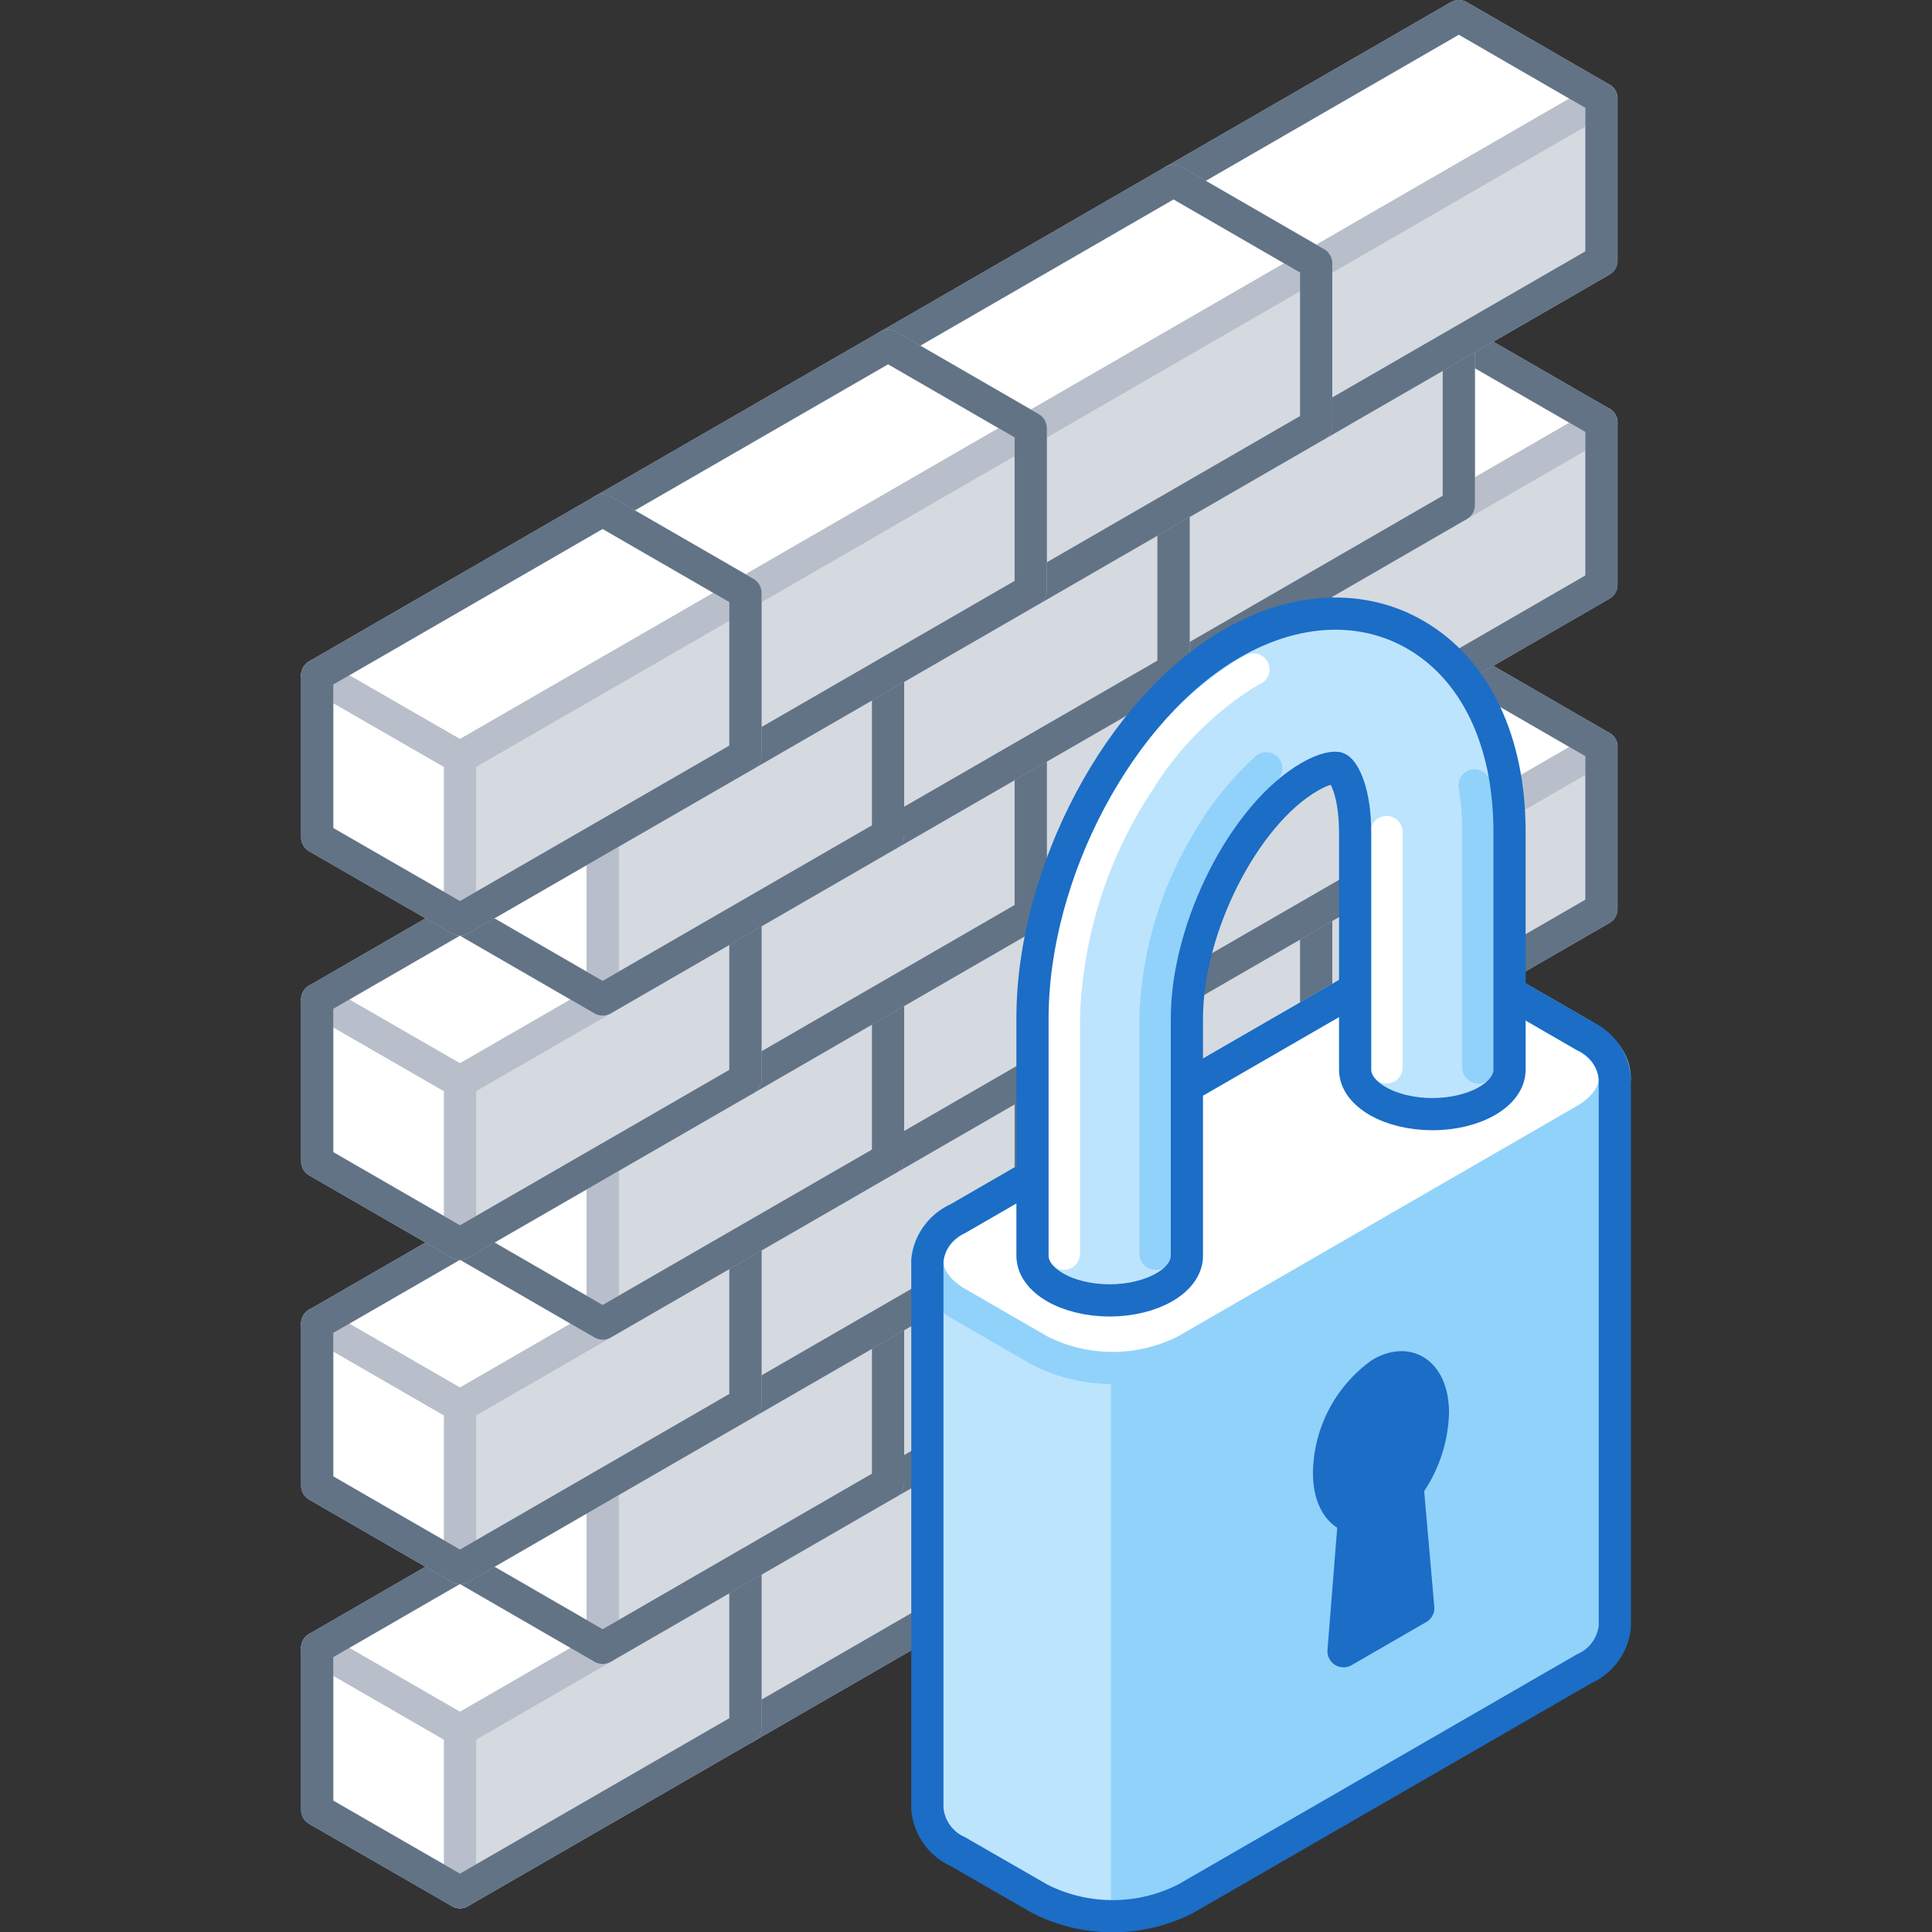 <svg xmlns="http://www.w3.org/2000/svg" viewBox="0 0 120 120"><rect x="0" y="0" width="120" height="120" fill="#333333" stroke="none"/><defs><style>.cls-1{fill:#d5dae0;}.cls-1,.cls-2{stroke:#b8bfca;}.cls-1,.cls-10,.cls-2,.cls-3,.cls-6,.cls-7,.cls-8,.cls-9{stroke-linecap:round;stroke-linejoin:round;stroke-width:2px;}.cls-2,.cls-6{fill:#fff;}.cls-10,.cls-11,.cls-3,.cls-8,.cls-9{fill:none;}.cls-3{stroke:#627386;}.cls-4{fill:#91d2fb;}.cls-5{fill:#bde4fd;}.cls-6,.cls-9{stroke:#91d2fb;}.cls-7{fill:#1b6dc6;}.cls-7,.cls-8{stroke:#1b6dc6;}.cls-10{stroke:#fff;}</style></defs><title>firewall</title><g id="Layer_2" data-name="Layer 2"><g id="Tech_Concepts" data-name="Tech Concepts"><polygon class="cls-1" points="99.47 76.6 81.75 86.83 81.75 76.76 99.47 66.53 99.47 76.6"/><polygon class="cls-2" points="72.89 81.71 81.75 86.83 81.75 76.76 72.89 71.65 72.89 81.71"/><polygon class="cls-2" points="99.47 66.53 90.61 61.41 72.89 71.65 81.75 76.76 99.47 66.53"/><polygon class="cls-3" points="90.61 61.41 72.89 71.65 72.89 81.71 81.75 86.83 99.47 76.6 99.47 66.53 90.61 61.41"/><polygon class="cls-1" points="81.75 86.83 64.02 97.07 64.02 87 81.75 76.76 81.75 86.83"/><polygon class="cls-2" points="55.16 91.95 64.02 97.07 64.02 87 55.16 81.88 55.16 91.95"/><polygon class="cls-2" points="81.75 76.76 72.89 71.65 55.16 81.88 64.02 87 81.75 76.76"/><polygon class="cls-3" points="72.89 71.65 55.16 81.88 55.16 91.95 64.02 97.07 81.75 86.83 81.75 76.76 72.89 71.65"/><polygon class="cls-1" points="64.02 97.07 46.3 107.3 46.3 97.23 64.02 87 64.02 97.07"/><polygon class="cls-2" points="37.43 102.18 46.3 107.3 46.3 97.23 37.43 92.11 37.43 102.18"/><polygon class="cls-2" points="64.02 87 55.16 81.88 37.43 92.11 46.3 97.23 64.02 87"/><polygon class="cls-3" points="55.16 81.88 37.43 92.11 37.43 102.18 46.3 107.3 64.02 97.07 64.02 87 55.16 81.88"/><polygon class="cls-1" points="46.3 107.3 28.57 117.53 28.57 107.47 46.3 97.23 46.3 107.3"/><polygon class="cls-2" points="19.7 112.42 28.57 117.53 28.57 107.47 19.7 102.35 19.7 112.42"/><polygon class="cls-2" points="46.3 97.23 37.43 92.11 19.7 102.35 28.57 107.47 46.3 97.23"/><polygon class="cls-3" points="37.43 92.11 19.7 102.35 19.7 112.42 28.57 117.53 46.3 107.3 46.3 97.23 37.43 92.11"/><polygon class="cls-1" points="90.61 71.65 72.89 81.88 72.89 71.81 90.61 61.58 90.61 71.65"/><polygon class="cls-2" points="64.02 76.76 72.89 81.88 72.89 71.81 64.02 66.69 64.02 76.76"/><polygon class="cls-2" points="90.61 61.58 81.75 56.46 64.02 66.69 72.89 71.81 90.61 61.58"/><polygon class="cls-3" points="81.75 56.46 64.02 66.69 64.02 76.76 72.89 81.88 90.61 71.65 90.61 61.58 81.75 56.46"/><polygon class="cls-1" points="72.89 81.88 55.16 92.11 55.16 82.05 72.89 71.81 72.89 81.88"/><polygon class="cls-2" points="46.3 87 55.16 92.11 55.16 82.05 46.3 76.93 46.3 87"/><polygon class="cls-2" points="72.89 71.81 64.02 66.69 46.3 76.93 55.16 82.05 72.89 71.81"/><polygon class="cls-3" points="64.02 66.69 46.3 76.93 46.3 87 55.16 92.11 72.89 81.88 72.89 71.81 64.02 66.69"/><polygon class="cls-1" points="55.16 92.11 37.43 102.35 37.43 92.28 55.16 82.05 55.16 92.11"/><polygon class="cls-2" points="28.57 97.23 37.43 102.35 37.43 92.28 28.57 87.16 28.57 97.23"/><polygon class="cls-2" points="55.16 82.05 46.3 76.93 28.57 87.16 37.43 92.28 55.16 82.05"/><polygon class="cls-3" points="46.3 76.93 28.57 87.16 28.57 97.23 37.43 102.35 55.16 92.11 55.16 82.05 46.3 76.93"/><polygon class="cls-1" points="99.47 56.46 81.75 66.69 81.75 56.63 99.47 46.39 99.47 56.46"/><polygon class="cls-2" points="72.89 61.58 81.75 66.69 81.75 56.63 72.89 51.51 72.89 61.58"/><polygon class="cls-2" points="99.47 46.39 90.61 41.27 72.89 51.51 81.75 56.63 99.47 46.39"/><polygon class="cls-3" points="90.61 41.27 72.89 51.51 72.89 61.58 81.75 66.69 99.47 56.46 99.47 46.39 90.61 41.27"/><polygon class="cls-1" points="81.75 66.69 64.02 76.93 64.02 66.86 81.75 56.63 81.75 66.69"/><polygon class="cls-2" points="55.16 71.81 64.02 76.93 64.02 66.86 55.16 61.74 55.16 71.81"/><polygon class="cls-2" points="81.75 56.63 72.89 51.51 55.16 61.74 64.02 66.86 81.75 56.63"/><polygon class="cls-3" points="72.89 51.51 55.16 61.74 55.16 71.81 64.02 76.93 81.75 66.69 81.75 56.63 72.89 51.51"/><polygon class="cls-1" points="64.02 76.93 46.3 87.16 46.3 77.09 64.02 66.86 64.02 76.93"/><polygon class="cls-2" points="37.43 82.05 46.3 87.16 46.3 77.09 37.43 71.98 37.43 82.05"/><polygon class="cls-2" points="64.02 66.86 55.16 61.74 37.43 71.98 46.3 77.09 64.02 66.86"/><polygon class="cls-3" points="55.16 61.74 37.43 71.98 37.43 82.05 46.3 87.16 64.02 76.93 64.02 66.86 55.16 61.74"/><polygon class="cls-1" points="46.3 87.16 28.57 97.4 28.57 87.33 46.3 77.09 46.3 87.16"/><polygon class="cls-2" points="19.7 92.28 28.57 97.4 28.57 87.33 19.7 82.21 19.7 92.28"/><polygon class="cls-2" points="46.3 77.09 37.43 71.98 19.7 82.21 28.57 87.33 46.3 77.09"/><polygon class="cls-3" points="37.43 71.98 19.7 82.21 19.7 92.28 28.57 97.4 46.3 87.16 46.3 77.09 37.43 71.98"/><polygon class="cls-1" points="90.61 51.51 72.89 61.74 72.89 51.67 90.61 41.44 90.61 51.51"/><polygon class="cls-2" points="64.02 56.63 72.89 61.74 72.89 51.67 64.02 46.56 64.02 56.63"/><polygon class="cls-2" points="90.61 41.44 81.75 36.32 64.02 46.56 72.89 51.67 90.61 41.44"/><polygon class="cls-3" points="81.75 36.32 64.02 46.56 64.02 56.63 72.89 61.74 90.61 51.51 90.61 41.44 81.75 36.32"/><polygon class="cls-1" points="72.89 61.74 55.16 71.98 55.16 61.91 72.89 51.67 72.89 61.74"/><polygon class="cls-2" points="46.3 66.86 55.16 71.98 55.16 61.91 46.3 56.79 46.3 66.86"/><polygon class="cls-2" points="72.89 51.67 64.02 46.56 46.3 56.79 55.16 61.91 72.89 51.67"/><polygon class="cls-3" points="64.02 46.56 46.3 56.79 46.3 66.86 55.16 71.98 72.89 61.74 72.89 51.67 64.02 46.56"/><polygon class="cls-1" points="55.16 71.98 37.43 82.21 37.43 72.14 55.16 61.91 55.16 71.98"/><polygon class="cls-2" points="28.57 77.09 37.43 82.21 37.43 72.14 28.57 67.03 28.57 77.09"/><polygon class="cls-2" points="55.16 61.91 46.3 56.79 28.57 67.03 37.43 72.14 55.16 61.91"/><polygon class="cls-3" points="46.3 56.79 28.57 67.03 28.57 77.09 37.43 82.21 55.16 71.98 55.16 61.91 46.3 56.79"/><polygon class="cls-1" points="99.47 36.32 81.75 46.56 81.75 36.49 99.47 26.25 99.47 36.32"/><polygon class="cls-2" points="72.89 41.44 81.75 46.56 81.75 36.49 72.89 31.37 72.89 41.44"/><polygon class="cls-2" points="99.47 26.25 90.61 21.14 72.89 31.37 81.75 36.49 99.47 26.25"/><polygon class="cls-3" points="90.61 21.14 72.89 31.37 72.89 41.44 81.75 46.56 99.47 36.32 99.47 26.25 90.61 21.14"/><polygon class="cls-1" points="81.75 46.56 64.02 56.79 64.02 46.72 81.75 36.49 81.75 46.56"/><polygon class="cls-2" points="55.16 51.67 64.02 56.79 64.02 46.72 55.16 41.61 55.16 51.67"/><polygon class="cls-2" points="81.75 36.49 72.89 31.37 55.16 41.61 64.02 46.72 81.75 36.49"/><polygon class="cls-3" points="72.89 31.37 55.16 41.61 55.16 51.67 64.02 56.79 81.75 46.56 81.75 36.49 72.89 31.37"/><polygon class="cls-1" points="64.02 56.79 46.3 67.03 46.3 56.96 64.02 46.72 64.02 56.79"/><polygon class="cls-2" points="37.43 61.91 46.3 67.03 46.3 56.96 37.43 51.84 37.43 61.91"/><polygon class="cls-2" points="64.02 46.72 55.16 41.61 37.43 51.84 46.3 56.96 64.02 46.72"/><polygon class="cls-3" points="55.16 41.61 37.43 51.84 37.43 61.91 46.3 67.03 64.02 56.79 64.02 46.72 55.16 41.61"/><polygon class="cls-1" points="46.3 67.03 28.57 77.26 28.57 67.19 46.3 56.96 46.3 67.03"/><polygon class="cls-2" points="19.7 72.14 28.57 77.26 28.57 67.19 19.7 62.08 19.7 72.14"/><polygon class="cls-2" points="46.3 56.96 37.43 51.84 19.7 62.08 28.57 67.19 46.3 56.96"/><polygon class="cls-3" points="37.43 51.84 19.7 62.08 19.7 72.14 28.57 77.26 46.3 67.03 46.3 56.96 37.43 51.84"/><polygon class="cls-1" points="90.61 31.37 72.89 41.61 72.89 31.54 90.61 21.3 90.61 31.37"/><polygon class="cls-2" points="64.02 36.49 72.89 41.61 72.89 31.54 64.02 26.42 64.02 36.49"/><polygon class="cls-2" points="90.61 21.3 81.75 16.19 64.02 26.42 72.89 31.54 90.61 21.3"/><polygon class="cls-3" points="81.75 16.19 64.02 26.42 64.02 36.49 72.89 41.61 90.61 31.37 90.61 21.3 81.75 16.19"/><polygon class="cls-1" points="72.89 41.61 55.16 51.84 55.16 41.77 72.89 31.54 72.89 41.61"/><polygon class="cls-2" points="46.3 46.72 55.16 51.84 55.16 41.77 46.3 36.66 46.3 46.72"/><polygon class="cls-2" points="72.89 31.54 64.02 26.42 46.3 36.66 55.16 41.77 72.89 31.54"/><polygon class="cls-3" points="64.02 26.42 46.3 36.66 46.3 46.72 55.16 51.84 72.89 41.61 72.89 31.54 64.02 26.42"/><polygon class="cls-1" points="55.16 51.84 37.43 62.08 37.43 52.01 55.16 41.77 55.16 51.84"/><polygon class="cls-2" points="28.57 56.96 37.43 62.08 37.43 52.01 28.57 46.89 28.57 56.96"/><polygon class="cls-2" points="55.16 41.77 46.3 36.66 28.57 46.89 37.43 52.01 55.16 41.77"/><polygon class="cls-3" points="46.3 36.66 28.57 46.89 28.57 56.96 37.43 62.08 55.16 51.84 55.16 41.77 46.3 36.66"/><polygon class="cls-1" points="99.47 16.19 81.75 26.42 81.75 16.35 99.47 6.12 99.47 16.19"/><polygon class="cls-2" points="72.89 21.3 81.75 26.42 81.75 16.35 72.89 11.23 72.89 21.3"/><polygon class="cls-2" points="99.47 6.12 90.61 1 72.89 11.23 81.75 16.35 99.47 6.12"/><polygon class="cls-3" points="90.61 1 72.89 11.23 72.89 21.3 81.75 26.42 99.47 16.19 99.47 6.12 90.61 1"/><polygon class="cls-1" points="81.75 26.42 64.02 36.66 64.02 26.59 81.75 16.35 81.75 26.42"/><polygon class="cls-2" points="55.16 31.54 64.02 36.66 64.02 26.59 55.16 21.47 55.16 31.54"/><polygon class="cls-2" points="81.75 16.35 72.89 11.23 55.16 21.47 64.02 26.59 81.75 16.35"/><polygon class="cls-3" points="72.89 11.23 55.16 21.47 55.16 31.54 64.02 36.66 81.75 26.42 81.75 16.35 72.89 11.23"/><polygon class="cls-1" points="64.02 36.66 46.3 46.89 46.3 36.82 64.02 26.59 64.02 36.66"/><polygon class="cls-2" points="37.43 41.77 46.3 46.89 46.3 36.82 37.43 31.7 37.43 41.77"/><polygon class="cls-2" points="64.02 26.59 55.16 21.47 37.43 31.7 46.3 36.82 64.02 26.59"/><polygon class="cls-3" points="55.16 21.47 37.43 31.7 37.43 41.77 46.3 46.89 64.02 36.66 64.02 26.59 55.16 21.47"/><polygon class="cls-1" points="46.3 46.89 28.57 57.12 28.57 47.05 46.3 36.82 46.3 46.89"/><polygon class="cls-2" points="19.7 52.01 28.57 57.12 28.57 47.05 19.7 41.94 19.7 52.01"/><polygon class="cls-2" points="46.3 36.82 37.43 31.7 19.7 41.94 28.57 47.05 46.3 36.82"/><polygon class="cls-3" points="37.43 31.7 19.7 41.94 19.7 52.01 28.57 57.12 46.3 46.89 46.3 36.82 37.43 31.7"/><path class="cls-4" d="M57.6,78.32v34A3.22,3.22,0,0,0,59.48,115l5.09,2.93a10,10,0,0,0,9.08,0l24.76-14.29A3.2,3.2,0,0,0,100.3,101V67Z"/><path class="cls-5" d="M69,75.28l-11.43,3v34A3.22,3.22,0,0,0,59.48,115l5.09,2.93A9.23,9.23,0,0,0,69,119Z"/><path class="cls-6" d="M98.41,69.58,73.65,83.88a10,10,0,0,1-9.08,0l-5.09-2.94c-2.51-1.45-2.51-3.79,0-5.24L84.24,61.4a10,10,0,0,1,9.08,0l5.09,2.94C100.92,65.79,100.92,68.14,98.41,69.58Z"/><path class="cls-7" d="M89,87.75c0-2.37-1.45-3.47-3.23-2.44a7.73,7.73,0,0,0-3.22,6.17c0,1.56.62,2.57,1.56,2.78l-.66,8.3,4.64-2.68-.66-7.54A8.19,8.19,0,0,0,89,87.75Z"/><path class="cls-8" d="M98.41,64.34,93.32,61.4a10,10,0,0,0-9.08,0L59.48,75.7a3.19,3.19,0,0,0-1.88,2.62v34A3.22,3.22,0,0,0,59.48,115l5.09,2.93a10,10,0,0,0,9.08,0l24.76-14.29A3.2,3.2,0,0,0,100.3,101V67A3.2,3.2,0,0,0,98.41,64.34Z"/><path class="cls-5" d="M87.9,39.42c-3.31-1.91-7.45-1.72-11.35.53-7,4-12.42,14.26-12.42,23.3V78h0c0,1.53,2.15,2.77,4.79,2.77s4.8-1.24,4.8-2.77h0V63.25c0-5.64,3.56-12.65,7.62-15,1-.58,1.64-.61,1.77-.53.35.2,1.06,1.43,1.06,4V66.44h0c0,1.52,2.15,2.76,4.8,2.76s4.79-1.24,4.79-2.76h0V51.68C93.76,46,91.63,41.57,87.9,39.42Z"/><path class="cls-9" d="M74.88,52.48a22.53,22.53,0,0,0-3.11,10.77V77.87"/><path class="cls-9" d="M78.65,47.72a18.79,18.79,0,0,0-3.77,4.76"/><line class="cls-10" x1="86.12" y1="66.3" x2="86.12" y2="51.68"/><path class="cls-9" d="M91.59,48.78a17.85,17.85,0,0,1,.23,2.9V66.3"/><path class="cls-10" d="M70.76,48.5a20.94,20.94,0,0,1,6.66-6.69l.43-.23"/><path class="cls-10" d="M66.08,77.87V63.25A28.2,28.2,0,0,1,70.76,48.5"/><path class="cls-8" d="M87.9,39.42c-3.31-1.91-7.45-1.72-11.35.53-7,4-12.42,14.26-12.42,23.3V78h0c0,1.53,2.15,2.77,4.79,2.77s4.8-1.24,4.8-2.77h0V63.25c0-5.64,3.56-12.65,7.62-15,1-.58,1.64-.61,1.77-.53.35.2,1.06,1.43,1.06,4V66.44h0c0,1.52,2.15,2.76,4.8,2.76s4.79-1.24,4.79-2.76h0V51.68C93.76,46,91.63,41.57,87.9,39.42Z"/><rect class="cls-11" width="120" height="120"/><rect class="cls-11" width="120" height="120"/></g></g></svg>